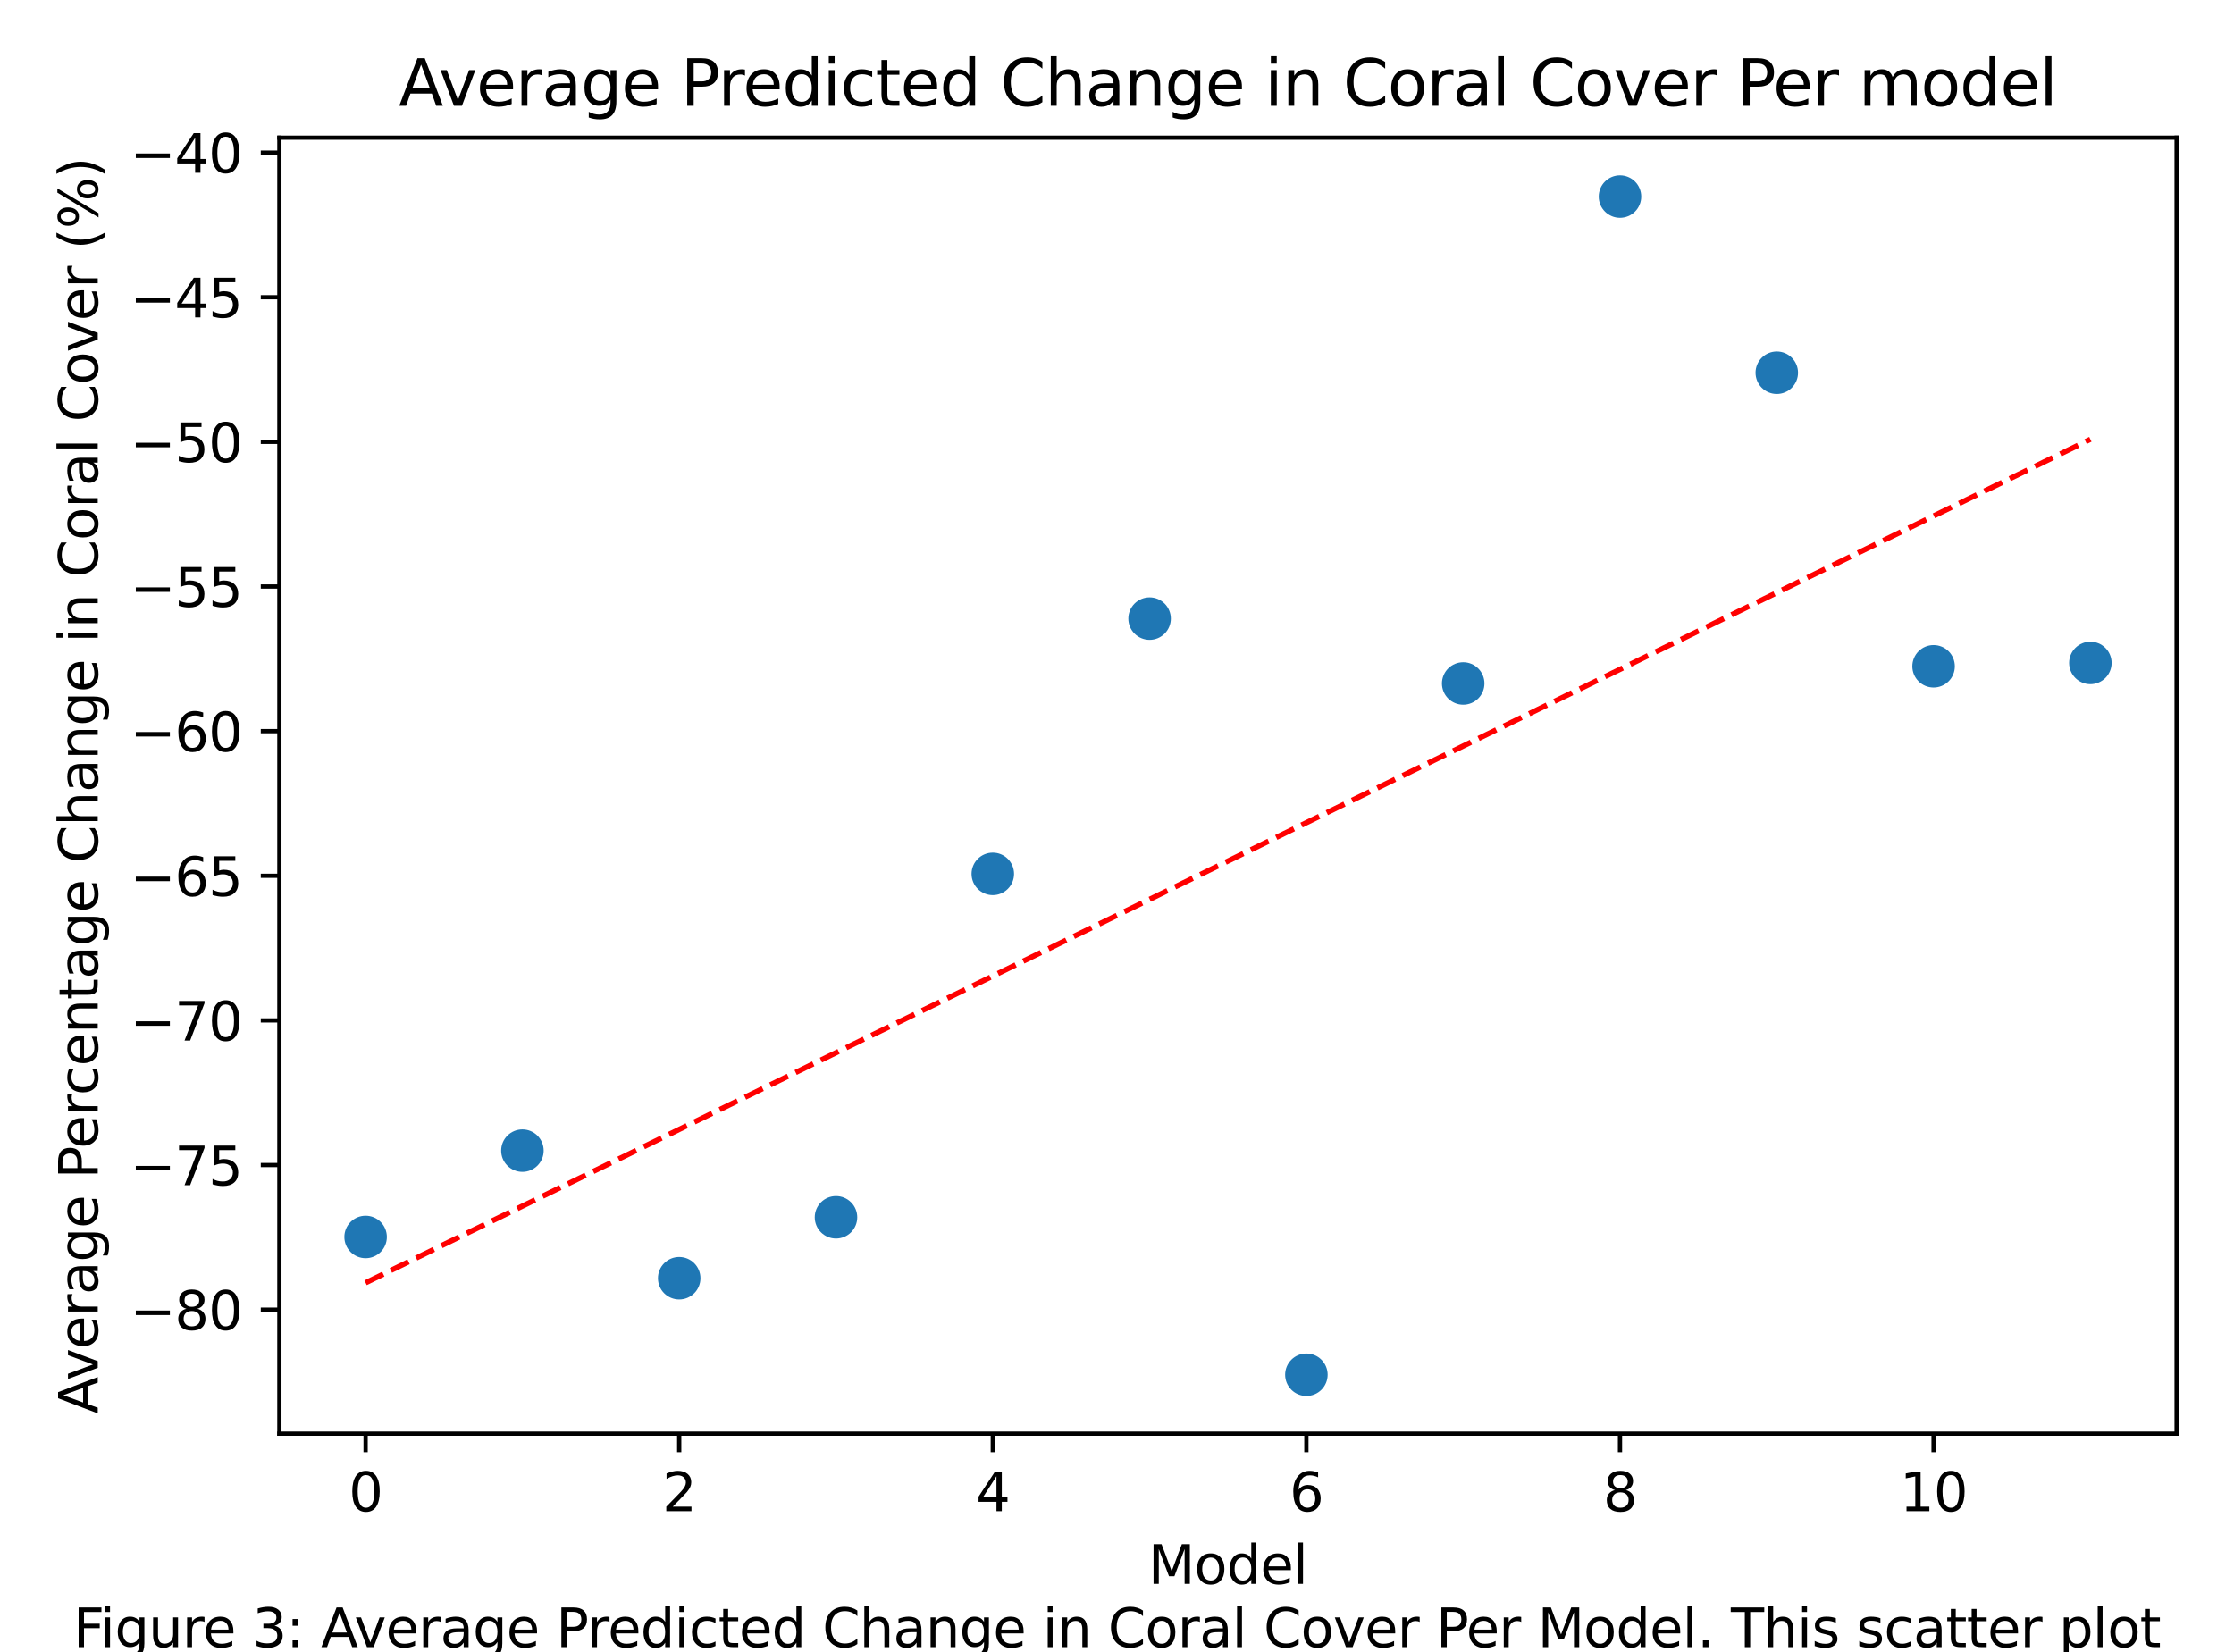 <?xml version="1.0" encoding="utf-8" standalone="no"?>
<!DOCTYPE svg PUBLIC "-//W3C//DTD SVG 1.1//EN"
  "http://www.w3.org/Graphics/SVG/1.1/DTD/svg11.dtd">
<svg xmlns:xlink="http://www.w3.org/1999/xlink" width="420.48pt" height="311.04pt" viewBox="0 0 420.48 311.04" xmlns="http://www.w3.org/2000/svg" version="1.1">
 <defs>
  <style type="text/css">*{stroke-linejoin: round; stroke-linecap: butt}</style>
 </defs>
 <g id="figure_1">
  <g id="patch_1">
   <path d="M 0 311.04 
L 420.48 311.04 
L 420.48 0 
L 0 0 
z
" style="fill: #ffffff"/>
  </g>
  <g id="axes_1">
   <g id="patch_2">
    <path d="M 52.583 269.884 
L 409.68 269.884 
L 409.68 25.918 
L 52.583 25.918 
z
" style="fill: #ffffff"/>
   </g>
   <g id="PathCollection_1">
    <defs>
     <path id="m556c784838" d="M 0 3 
C 0.796 3 1.559 2.684 2.121 2.121 
C 2.684 1.559 3 0.796 3 0 
C 3 -0.796 2.684 -1.559 2.121 -2.121 
C 1.559 -2.684 0.796 -3 0 -3 
C -0.796 -3 -1.559 -2.684 -2.121 -2.121 
C -2.684 -1.559 -3 -0.796 -3 0 
C -3 0.796 -2.684 1.559 -2.121 2.121 
C -1.559 2.684 -0.796 3 0 3 
z
" style="stroke: #1f77b4; stroke-width: 2"/>
    </defs>
    <g clip-path="url(#pe8b1007989)">
     <use xlink:href="#m556c784838" x="68.815" y="232.858" style="fill: #1f77b4; stroke: #1f77b4; stroke-width: 2"/>
     <use xlink:href="#m556c784838" x="98.327" y="216.607" style="fill: #1f77b4; stroke: #1f77b4; stroke-width: 2"/>
     <use xlink:href="#m556c784838" x="127.839" y="240.624" style="fill: #1f77b4; stroke: #1f77b4; stroke-width: 2"/>
     <use xlink:href="#m556c784838" x="157.351" y="229.155" style="fill: #1f77b4; stroke: #1f77b4; stroke-width: 2"/>
     <use xlink:href="#m556c784838" x="186.863" y="164.508" style="fill: #1f77b4; stroke: #1f77b4; stroke-width: 2"/>
     <use xlink:href="#m556c784838" x="216.375" y="116.452" style="fill: #1f77b4; stroke: #1f77b4; stroke-width: 2"/>
     <use xlink:href="#m556c784838" x="245.887" y="258.794" style="fill: #1f77b4; stroke: #1f77b4; stroke-width: 2"/>
     <use xlink:href="#m556c784838" x="275.4" y="128.663" style="fill: #1f77b4; stroke: #1f77b4; stroke-width: 2"/>
     <use xlink:href="#m556c784838" x="304.912" y="37.007" style="fill: #1f77b4; stroke: #1f77b4; stroke-width: 2"/>
     <use xlink:href="#m556c784838" x="334.424" y="70.167" style="fill: #1f77b4; stroke: #1f77b4; stroke-width: 2"/>
     <use xlink:href="#m556c784838" x="363.936" y="125.429" style="fill: #1f77b4; stroke: #1f77b4; stroke-width: 2"/>
     <use xlink:href="#m556c784838" x="393.448" y="124.797" style="fill: #1f77b4; stroke: #1f77b4; stroke-width: 2"/>
    </g>
   </g>
   <g id="matplotlib.axis_1">
    <g id="xtick_1">
     <g id="line2d_1">
      <defs>
       <path id="mc301d13f06" d="M 0 0 
L 0 3.5 
" style="stroke: #000000; stroke-width: 0.8"/>
      </defs>
      <g>
       <use xlink:href="#mc301d13f06" x="68.815" y="269.884" style="stroke: #000000; stroke-width: 0.8"/>
      </g>
     </g>
     <g id="text_1">
      <!-- 0 -->
      <g transform="translate(65.633 284.482) scale(0.1 -0.1)">
       <defs>
        <path id="DejaVuSans-30" d="M 2034 4250 
Q 1547 4250 1301 3770 
Q 1056 3291 1056 2328 
Q 1056 1369 1301 889 
Q 1547 409 2034 409 
Q 2525 409 2770 889 
Q 3016 1369 3016 2328 
Q 3016 3291 2770 3770 
Q 2525 4250 2034 4250 
z
M 2034 4750 
Q 2819 4750 3233 4129 
Q 3647 3509 3647 2328 
Q 3647 1150 3233 529 
Q 2819 -91 2034 -91 
Q 1250 -91 836 529 
Q 422 1150 422 2328 
Q 422 3509 836 4129 
Q 1250 4750 2034 4750 
z
" transform="scale(0.016)"/>
       </defs>
       <use xlink:href="#DejaVuSans-30"/>
      </g>
     </g>
    </g>
    <g id="xtick_2">
     <g id="line2d_2">
      <g>
       <use xlink:href="#mc301d13f06" x="127.839" y="269.884" style="stroke: #000000; stroke-width: 0.8"/>
      </g>
     </g>
     <g id="text_2">
      <!-- 2 -->
      <g transform="translate(124.658 284.482) scale(0.1 -0.1)">
       <defs>
        <path id="DejaVuSans-32" d="M 1228 531 
L 3431 531 
L 3431 0 
L 469 0 
L 469 531 
Q 828 903 1448 1529 
Q 2069 2156 2228 2338 
Q 2531 2678 2651 2914 
Q 2772 3150 2772 3378 
Q 2772 3750 2511 3984 
Q 2250 4219 1831 4219 
Q 1534 4219 1204 4116 
Q 875 4013 500 3803 
L 500 4441 
Q 881 4594 1212 4672 
Q 1544 4750 1819 4750 
Q 2544 4750 2975 4387 
Q 3406 4025 3406 3419 
Q 3406 3131 3298 2873 
Q 3191 2616 2906 2266 
Q 2828 2175 2409 1742 
Q 1991 1309 1228 531 
z
" transform="scale(0.016)"/>
       </defs>
       <use xlink:href="#DejaVuSans-32"/>
      </g>
     </g>
    </g>
    <g id="xtick_3">
     <g id="line2d_3">
      <g>
       <use xlink:href="#mc301d13f06" x="186.863" y="269.884" style="stroke: #000000; stroke-width: 0.8"/>
      </g>
     </g>
     <g id="text_3">
      <!-- 4 -->
      <g transform="translate(183.682 284.482) scale(0.1 -0.1)">
       <defs>
        <path id="DejaVuSans-34" d="M 2419 4116 
L 825 1625 
L 2419 1625 
L 2419 4116 
z
M 2253 4666 
L 3047 4666 
L 3047 1625 
L 3713 1625 
L 3713 1100 
L 3047 1100 
L 3047 0 
L 2419 0 
L 2419 1100 
L 313 1100 
L 313 1709 
L 2253 4666 
z
" transform="scale(0.016)"/>
       </defs>
       <use xlink:href="#DejaVuSans-34"/>
      </g>
     </g>
    </g>
    <g id="xtick_4">
     <g id="line2d_4">
      <g>
       <use xlink:href="#mc301d13f06" x="245.887" y="269.884" style="stroke: #000000; stroke-width: 0.8"/>
      </g>
     </g>
     <g id="text_4">
      <!-- 6 -->
      <g transform="translate(242.706 284.482) scale(0.1 -0.1)">
       <defs>
        <path id="DejaVuSans-36" d="M 2113 2584 
Q 1688 2584 1439 2293 
Q 1191 2003 1191 1497 
Q 1191 994 1439 701 
Q 1688 409 2113 409 
Q 2538 409 2786 701 
Q 3034 994 3034 1497 
Q 3034 2003 2786 2293 
Q 2538 2584 2113 2584 
z
M 3366 4563 
L 3366 3988 
Q 3128 4100 2886 4159 
Q 2644 4219 2406 4219 
Q 1781 4219 1451 3797 
Q 1122 3375 1075 2522 
Q 1259 2794 1537 2939 
Q 1816 3084 2150 3084 
Q 2853 3084 3261 2657 
Q 3669 2231 3669 1497 
Q 3669 778 3244 343 
Q 2819 -91 2113 -91 
Q 1303 -91 875 529 
Q 447 1150 447 2328 
Q 447 3434 972 4092 
Q 1497 4750 2381 4750 
Q 2619 4750 2861 4703 
Q 3103 4656 3366 4563 
z
" transform="scale(0.016)"/>
       </defs>
       <use xlink:href="#DejaVuSans-36"/>
      </g>
     </g>
    </g>
    <g id="xtick_5">
     <g id="line2d_5">
      <g>
       <use xlink:href="#mc301d13f06" x="304.912" y="269.884" style="stroke: #000000; stroke-width: 0.8"/>
      </g>
     </g>
     <g id="text_5">
      <!-- 8 -->
      <g transform="translate(301.731 284.482) scale(0.1 -0.1)">
       <defs>
        <path id="DejaVuSans-38" d="M 2034 2216 
Q 1584 2216 1326 1975 
Q 1069 1734 1069 1313 
Q 1069 891 1326 650 
Q 1584 409 2034 409 
Q 2484 409 2743 651 
Q 3003 894 3003 1313 
Q 3003 1734 2745 1975 
Q 2488 2216 2034 2216 
z
M 1403 2484 
Q 997 2584 770 2862 
Q 544 3141 544 3541 
Q 544 4100 942 4425 
Q 1341 4750 2034 4750 
Q 2731 4750 3128 4425 
Q 3525 4100 3525 3541 
Q 3525 3141 3298 2862 
Q 3072 2584 2669 2484 
Q 3125 2378 3379 2068 
Q 3634 1759 3634 1313 
Q 3634 634 3220 271 
Q 2806 -91 2034 -91 
Q 1263 -91 848 271 
Q 434 634 434 1313 
Q 434 1759 690 2068 
Q 947 2378 1403 2484 
z
M 1172 3481 
Q 1172 3119 1398 2916 
Q 1625 2713 2034 2713 
Q 2441 2713 2670 2916 
Q 2900 3119 2900 3481 
Q 2900 3844 2670 4047 
Q 2441 4250 2034 4250 
Q 1625 4250 1398 4047 
Q 1172 3844 1172 3481 
z
" transform="scale(0.016)"/>
       </defs>
       <use xlink:href="#DejaVuSans-38"/>
      </g>
     </g>
    </g>
    <g id="xtick_6">
     <g id="line2d_6">
      <g>
       <use xlink:href="#mc301d13f06" x="363.936" y="269.884" style="stroke: #000000; stroke-width: 0.8"/>
      </g>
     </g>
     <g id="text_6">
      <!-- 10 -->
      <g transform="translate(357.574 284.482) scale(0.1 -0.1)">
       <defs>
        <path id="DejaVuSans-31" d="M 794 531 
L 1825 531 
L 1825 4091 
L 703 3866 
L 703 4441 
L 1819 4666 
L 2450 4666 
L 2450 531 
L 3481 531 
L 3481 0 
L 794 0 
L 794 531 
z
" transform="scale(0.016)"/>
       </defs>
       <use xlink:href="#DejaVuSans-31"/>
       <use xlink:href="#DejaVuSans-30" x="63.623"/>
      </g>
     </g>
    </g>
    <g id="text_7">
     <!-- Model -->
     <g transform="translate(216.118 298.16) scale(0.1 -0.1)">
      <defs>
       <path id="DejaVuSans-4d" d="M 628 4666 
L 1569 4666 
L 2759 1491 
L 3956 4666 
L 4897 4666 
L 4897 0 
L 4281 0 
L 4281 4097 
L 3078 897 
L 2444 897 
L 1241 4097 
L 1241 0 
L 628 0 
L 628 4666 
z
" transform="scale(0.016)"/>
       <path id="DejaVuSans-6f" d="M 1959 3097 
Q 1497 3097 1228 2736 
Q 959 2375 959 1747 
Q 959 1119 1226 758 
Q 1494 397 1959 397 
Q 2419 397 2687 759 
Q 2956 1122 2956 1747 
Q 2956 2369 2687 2733 
Q 2419 3097 1959 3097 
z
M 1959 3584 
Q 2709 3584 3137 3096 
Q 3566 2609 3566 1747 
Q 3566 888 3137 398 
Q 2709 -91 1959 -91 
Q 1206 -91 779 398 
Q 353 888 353 1747 
Q 353 2609 779 3096 
Q 1206 3584 1959 3584 
z
" transform="scale(0.016)"/>
       <path id="DejaVuSans-64" d="M 2906 2969 
L 2906 4863 
L 3481 4863 
L 3481 0 
L 2906 0 
L 2906 525 
Q 2725 213 2448 61 
Q 2172 -91 1784 -91 
Q 1150 -91 751 415 
Q 353 922 353 1747 
Q 353 2572 751 3078 
Q 1150 3584 1784 3584 
Q 2172 3584 2448 3432 
Q 2725 3281 2906 2969 
z
M 947 1747 
Q 947 1113 1208 752 
Q 1469 391 1925 391 
Q 2381 391 2643 752 
Q 2906 1113 2906 1747 
Q 2906 2381 2643 2742 
Q 2381 3103 1925 3103 
Q 1469 3103 1208 2742 
Q 947 2381 947 1747 
z
" transform="scale(0.016)"/>
       <path id="DejaVuSans-65" d="M 3597 1894 
L 3597 1613 
L 953 1613 
Q 991 1019 1311 708 
Q 1631 397 2203 397 
Q 2534 397 2845 478 
Q 3156 559 3463 722 
L 3463 178 
Q 3153 47 2828 -22 
Q 2503 -91 2169 -91 
Q 1331 -91 842 396 
Q 353 884 353 1716 
Q 353 2575 817 3079 
Q 1281 3584 2069 3584 
Q 2775 3584 3186 3129 
Q 3597 2675 3597 1894 
z
M 3022 2063 
Q 3016 2534 2758 2815 
Q 2500 3097 2075 3097 
Q 1594 3097 1305 2825 
Q 1016 2553 972 2059 
L 3022 2063 
z
" transform="scale(0.016)"/>
       <path id="DejaVuSans-6c" d="M 603 4863 
L 1178 4863 
L 1178 0 
L 603 0 
L 603 4863 
z
" transform="scale(0.016)"/>
      </defs>
      <use xlink:href="#DejaVuSans-4d"/>
      <use xlink:href="#DejaVuSans-6f" x="86.279"/>
      <use xlink:href="#DejaVuSans-64" x="147.461"/>
      <use xlink:href="#DejaVuSans-65" x="210.938"/>
      <use xlink:href="#DejaVuSans-6c" x="272.461"/>
     </g>
    </g>
   </g>
   <g id="matplotlib.axis_2">
    <g id="ytick_1">
     <g id="line2d_7">
      <defs>
       <path id="md3843f1f33" d="M 0 0 
L -3.5 0 
" style="stroke: #000000; stroke-width: 0.8"/>
      </defs>
      <g>
       <use xlink:href="#md3843f1f33" x="52.583" y="246.545" style="stroke: #000000; stroke-width: 0.8"/>
      </g>
     </g>
     <g id="text_8">
      <!-- −80 -->
      <g transform="translate(24.478 250.344) scale(0.1 -0.1)">
       <defs>
        <path id="DejaVuSans-2212" d="M 678 2272 
L 4684 2272 
L 4684 1741 
L 678 1741 
L 678 2272 
z
" transform="scale(0.016)"/>
       </defs>
       <use xlink:href="#DejaVuSans-2212"/>
       <use xlink:href="#DejaVuSans-38" x="83.789"/>
       <use xlink:href="#DejaVuSans-30" x="147.412"/>
      </g>
     </g>
    </g>
    <g id="ytick_2">
     <g id="line2d_8">
      <g>
       <use xlink:href="#md3843f1f33" x="52.583" y="219.318" style="stroke: #000000; stroke-width: 0.8"/>
      </g>
     </g>
     <g id="text_9">
      <!-- −75 -->
      <g transform="translate(24.478 223.118) scale(0.1 -0.1)">
       <defs>
        <path id="DejaVuSans-37" d="M 525 4666 
L 3525 4666 
L 3525 4397 
L 1831 0 
L 1172 0 
L 2766 4134 
L 525 4134 
L 525 4666 
z
" transform="scale(0.016)"/>
        <path id="DejaVuSans-35" d="M 691 4666 
L 3169 4666 
L 3169 4134 
L 1269 4134 
L 1269 2991 
Q 1406 3038 1543 3061 
Q 1681 3084 1819 3084 
Q 2600 3084 3056 2656 
Q 3513 2228 3513 1497 
Q 3513 744 3044 326 
Q 2575 -91 1722 -91 
Q 1428 -91 1123 -41 
Q 819 9 494 109 
L 494 744 
Q 775 591 1075 516 
Q 1375 441 1709 441 
Q 2250 441 2565 725 
Q 2881 1009 2881 1497 
Q 2881 1984 2565 2268 
Q 2250 2553 1709 2553 
Q 1456 2553 1204 2497 
Q 953 2441 691 2322 
L 691 4666 
z
" transform="scale(0.016)"/>
       </defs>
       <use xlink:href="#DejaVuSans-2212"/>
       <use xlink:href="#DejaVuSans-37" x="83.789"/>
       <use xlink:href="#DejaVuSans-35" x="147.412"/>
      </g>
     </g>
    </g>
    <g id="ytick_3">
     <g id="line2d_9">
      <g>
       <use xlink:href="#md3843f1f33" x="52.583" y="192.091" style="stroke: #000000; stroke-width: 0.8"/>
      </g>
     </g>
     <g id="text_10">
      <!-- −70 -->
      <g transform="translate(24.478 195.891) scale(0.1 -0.1)">
       <use xlink:href="#DejaVuSans-2212"/>
       <use xlink:href="#DejaVuSans-37" x="83.789"/>
       <use xlink:href="#DejaVuSans-30" x="147.412"/>
      </g>
     </g>
    </g>
    <g id="ytick_4">
     <g id="line2d_10">
      <g>
       <use xlink:href="#md3843f1f33" x="52.583" y="164.864" style="stroke: #000000; stroke-width: 0.8"/>
      </g>
     </g>
     <g id="text_11">
      <!-- −65 -->
      <g transform="translate(24.478 168.664) scale(0.1 -0.1)">
       <use xlink:href="#DejaVuSans-2212"/>
       <use xlink:href="#DejaVuSans-36" x="83.789"/>
       <use xlink:href="#DejaVuSans-35" x="147.412"/>
      </g>
     </g>
    </g>
    <g id="ytick_5">
     <g id="line2d_11">
      <g>
       <use xlink:href="#md3843f1f33" x="52.583" y="137.638" style="stroke: #000000; stroke-width: 0.8"/>
      </g>
     </g>
     <g id="text_12">
      <!-- −60 -->
      <g transform="translate(24.478 141.437) scale(0.1 -0.1)">
       <use xlink:href="#DejaVuSans-2212"/>
       <use xlink:href="#DejaVuSans-36" x="83.789"/>
       <use xlink:href="#DejaVuSans-30" x="147.412"/>
      </g>
     </g>
    </g>
    <g id="ytick_6">
     <g id="line2d_12">
      <g>
       <use xlink:href="#md3843f1f33" x="52.583" y="110.411" style="stroke: #000000; stroke-width: 0.8"/>
      </g>
     </g>
     <g id="text_13">
      <!-- −55 -->
      <g transform="translate(24.478 114.21) scale(0.1 -0.1)">
       <use xlink:href="#DejaVuSans-2212"/>
       <use xlink:href="#DejaVuSans-35" x="83.789"/>
       <use xlink:href="#DejaVuSans-35" x="147.412"/>
      </g>
     </g>
    </g>
    <g id="ytick_7">
     <g id="line2d_13">
      <g>
       <use xlink:href="#md3843f1f33" x="52.583" y="83.184" style="stroke: #000000; stroke-width: 0.8"/>
      </g>
     </g>
     <g id="text_14">
      <!-- −50 -->
      <g transform="translate(24.478 86.983) scale(0.1 -0.1)">
       <use xlink:href="#DejaVuSans-2212"/>
       <use xlink:href="#DejaVuSans-35" x="83.789"/>
       <use xlink:href="#DejaVuSans-30" x="147.412"/>
      </g>
     </g>
    </g>
    <g id="ytick_8">
     <g id="line2d_14">
      <g>
       <use xlink:href="#md3843f1f33" x="52.583" y="55.957" style="stroke: #000000; stroke-width: 0.8"/>
      </g>
     </g>
     <g id="text_15">
      <!-- −45 -->
      <g transform="translate(24.478 59.756) scale(0.1 -0.1)">
       <use xlink:href="#DejaVuSans-2212"/>
       <use xlink:href="#DejaVuSans-34" x="83.789"/>
       <use xlink:href="#DejaVuSans-35" x="147.412"/>
      </g>
     </g>
    </g>
    <g id="ytick_9">
     <g id="line2d_15">
      <g>
       <use xlink:href="#md3843f1f33" x="52.583" y="28.73" style="stroke: #000000; stroke-width: 0.8"/>
      </g>
     </g>
     <g id="text_16">
      <!-- −40 -->
      <g transform="translate(24.478 32.529) scale(0.1 -0.1)">
       <use xlink:href="#DejaVuSans-2212"/>
       <use xlink:href="#DejaVuSans-34" x="83.789"/>
       <use xlink:href="#DejaVuSans-30" x="147.412"/>
      </g>
     </g>
    </g>
    <g id="text_17">
     <!-- Average Percentage Change in Coral Cover (%) -->
     <g transform="translate(18.398 266.146) rotate(-90) scale(0.1 -0.1)">
      <defs>
       <path id="DejaVuSans-41" d="M 2188 4044 
L 1331 1722 
L 3047 1722 
L 2188 4044 
z
M 1831 4666 
L 2547 4666 
L 4325 0 
L 3669 0 
L 3244 1197 
L 1141 1197 
L 716 0 
L 50 0 
L 1831 4666 
z
" transform="scale(0.016)"/>
       <path id="DejaVuSans-76" d="M 191 3500 
L 800 3500 
L 1894 563 
L 2988 3500 
L 3597 3500 
L 2284 0 
L 1503 0 
L 191 3500 
z
" transform="scale(0.016)"/>
       <path id="DejaVuSans-72" d="M 2631 2963 
Q 2534 3019 2420 3045 
Q 2306 3072 2169 3072 
Q 1681 3072 1420 2755 
Q 1159 2438 1159 1844 
L 1159 0 
L 581 0 
L 581 3500 
L 1159 3500 
L 1159 2956 
Q 1341 3275 1631 3429 
Q 1922 3584 2338 3584 
Q 2397 3584 2469 3576 
Q 2541 3569 2628 3553 
L 2631 2963 
z
" transform="scale(0.016)"/>
       <path id="DejaVuSans-61" d="M 2194 1759 
Q 1497 1759 1228 1600 
Q 959 1441 959 1056 
Q 959 750 1161 570 
Q 1363 391 1709 391 
Q 2188 391 2477 730 
Q 2766 1069 2766 1631 
L 2766 1759 
L 2194 1759 
z
M 3341 1997 
L 3341 0 
L 2766 0 
L 2766 531 
Q 2569 213 2275 61 
Q 1981 -91 1556 -91 
Q 1019 -91 701 211 
Q 384 513 384 1019 
Q 384 1609 779 1909 
Q 1175 2209 1959 2209 
L 2766 2209 
L 2766 2266 
Q 2766 2663 2505 2880 
Q 2244 3097 1772 3097 
Q 1472 3097 1187 3025 
Q 903 2953 641 2809 
L 641 3341 
Q 956 3463 1253 3523 
Q 1550 3584 1831 3584 
Q 2591 3584 2966 3190 
Q 3341 2797 3341 1997 
z
" transform="scale(0.016)"/>
       <path id="DejaVuSans-67" d="M 2906 1791 
Q 2906 2416 2648 2759 
Q 2391 3103 1925 3103 
Q 1463 3103 1205 2759 
Q 947 2416 947 1791 
Q 947 1169 1205 825 
Q 1463 481 1925 481 
Q 2391 481 2648 825 
Q 2906 1169 2906 1791 
z
M 3481 434 
Q 3481 -459 3084 -895 
Q 2688 -1331 1869 -1331 
Q 1566 -1331 1297 -1286 
Q 1028 -1241 775 -1147 
L 775 -588 
Q 1028 -725 1275 -790 
Q 1522 -856 1778 -856 
Q 2344 -856 2625 -561 
Q 2906 -266 2906 331 
L 2906 616 
Q 2728 306 2450 153 
Q 2172 0 1784 0 
Q 1141 0 747 490 
Q 353 981 353 1791 
Q 353 2603 747 3093 
Q 1141 3584 1784 3584 
Q 2172 3584 2450 3431 
Q 2728 3278 2906 2969 
L 2906 3500 
L 3481 3500 
L 3481 434 
z
" transform="scale(0.016)"/>
       <path id="DejaVuSans-20" transform="scale(0.016)"/>
       <path id="DejaVuSans-50" d="M 1259 4147 
L 1259 2394 
L 2053 2394 
Q 2494 2394 2734 2622 
Q 2975 2850 2975 3272 
Q 2975 3691 2734 3919 
Q 2494 4147 2053 4147 
L 1259 4147 
z
M 628 4666 
L 2053 4666 
Q 2838 4666 3239 4311 
Q 3641 3956 3641 3272 
Q 3641 2581 3239 2228 
Q 2838 1875 2053 1875 
L 1259 1875 
L 1259 0 
L 628 0 
L 628 4666 
z
" transform="scale(0.016)"/>
       <path id="DejaVuSans-63" d="M 3122 3366 
L 3122 2828 
Q 2878 2963 2633 3030 
Q 2388 3097 2138 3097 
Q 1578 3097 1268 2742 
Q 959 2388 959 1747 
Q 959 1106 1268 751 
Q 1578 397 2138 397 
Q 2388 397 2633 464 
Q 2878 531 3122 666 
L 3122 134 
Q 2881 22 2623 -34 
Q 2366 -91 2075 -91 
Q 1284 -91 818 406 
Q 353 903 353 1747 
Q 353 2603 823 3093 
Q 1294 3584 2113 3584 
Q 2378 3584 2631 3529 
Q 2884 3475 3122 3366 
z
" transform="scale(0.016)"/>
       <path id="DejaVuSans-6e" d="M 3513 2113 
L 3513 0 
L 2938 0 
L 2938 2094 
Q 2938 2591 2744 2837 
Q 2550 3084 2163 3084 
Q 1697 3084 1428 2787 
Q 1159 2491 1159 1978 
L 1159 0 
L 581 0 
L 581 3500 
L 1159 3500 
L 1159 2956 
Q 1366 3272 1645 3428 
Q 1925 3584 2291 3584 
Q 2894 3584 3203 3211 
Q 3513 2838 3513 2113 
z
" transform="scale(0.016)"/>
       <path id="DejaVuSans-74" d="M 1172 4494 
L 1172 3500 
L 2356 3500 
L 2356 3053 
L 1172 3053 
L 1172 1153 
Q 1172 725 1289 603 
Q 1406 481 1766 481 
L 2356 481 
L 2356 0 
L 1766 0 
Q 1100 0 847 248 
Q 594 497 594 1153 
L 594 3053 
L 172 3053 
L 172 3500 
L 594 3500 
L 594 4494 
L 1172 4494 
z
" transform="scale(0.016)"/>
       <path id="DejaVuSans-43" d="M 4122 4306 
L 4122 3641 
Q 3803 3938 3442 4084 
Q 3081 4231 2675 4231 
Q 1875 4231 1450 3742 
Q 1025 3253 1025 2328 
Q 1025 1406 1450 917 
Q 1875 428 2675 428 
Q 3081 428 3442 575 
Q 3803 722 4122 1019 
L 4122 359 
Q 3791 134 3420 21 
Q 3050 -91 2638 -91 
Q 1578 -91 968 557 
Q 359 1206 359 2328 
Q 359 3453 968 4101 
Q 1578 4750 2638 4750 
Q 3056 4750 3426 4639 
Q 3797 4528 4122 4306 
z
" transform="scale(0.016)"/>
       <path id="DejaVuSans-68" d="M 3513 2113 
L 3513 0 
L 2938 0 
L 2938 2094 
Q 2938 2591 2744 2837 
Q 2550 3084 2163 3084 
Q 1697 3084 1428 2787 
Q 1159 2491 1159 1978 
L 1159 0 
L 581 0 
L 581 4863 
L 1159 4863 
L 1159 2956 
Q 1366 3272 1645 3428 
Q 1925 3584 2291 3584 
Q 2894 3584 3203 3211 
Q 3513 2838 3513 2113 
z
" transform="scale(0.016)"/>
       <path id="DejaVuSans-69" d="M 603 3500 
L 1178 3500 
L 1178 0 
L 603 0 
L 603 3500 
z
M 603 4863 
L 1178 4863 
L 1178 4134 
L 603 4134 
L 603 4863 
z
" transform="scale(0.016)"/>
       <path id="DejaVuSans-28" d="M 1984 4856 
Q 1566 4138 1362 3434 
Q 1159 2731 1159 2009 
Q 1159 1288 1364 580 
Q 1569 -128 1984 -844 
L 1484 -844 
Q 1016 -109 783 600 
Q 550 1309 550 2009 
Q 550 2706 781 3412 
Q 1013 4119 1484 4856 
L 1984 4856 
z
" transform="scale(0.016)"/>
       <path id="DejaVuSans-25" d="M 4653 2053 
Q 4381 2053 4226 1822 
Q 4072 1591 4072 1178 
Q 4072 772 4226 539 
Q 4381 306 4653 306 
Q 4919 306 5073 539 
Q 5228 772 5228 1178 
Q 5228 1588 5073 1820 
Q 4919 2053 4653 2053 
z
M 4653 2450 
Q 5147 2450 5437 2106 
Q 5728 1763 5728 1178 
Q 5728 594 5436 251 
Q 5144 -91 4653 -91 
Q 4153 -91 3862 251 
Q 3572 594 3572 1178 
Q 3572 1766 3864 2108 
Q 4156 2450 4653 2450 
z
M 1428 4353 
Q 1159 4353 1004 4120 
Q 850 3888 850 3481 
Q 850 3069 1003 2837 
Q 1156 2606 1428 2606 
Q 1700 2606 1854 2837 
Q 2009 3069 2009 3481 
Q 2009 3884 1853 4118 
Q 1697 4353 1428 4353 
z
M 4250 4750 
L 4750 4750 
L 1831 -91 
L 1331 -91 
L 4250 4750 
z
M 1428 4750 
Q 1922 4750 2215 4408 
Q 2509 4066 2509 3481 
Q 2509 2891 2217 2550 
Q 1925 2209 1428 2209 
Q 931 2209 642 2551 
Q 353 2894 353 3481 
Q 353 4063 643 4406 
Q 934 4750 1428 4750 
z
" transform="scale(0.016)"/>
       <path id="DejaVuSans-29" d="M 513 4856 
L 1013 4856 
Q 1481 4119 1714 3412 
Q 1947 2706 1947 2009 
Q 1947 1309 1714 600 
Q 1481 -109 1013 -844 
L 513 -844 
Q 928 -128 1133 580 
Q 1338 1288 1338 2009 
Q 1338 2731 1133 3434 
Q 928 4138 513 4856 
z
" transform="scale(0.016)"/>
      </defs>
      <use xlink:href="#DejaVuSans-41"/>
      <use xlink:href="#DejaVuSans-76" x="62.533"/>
      <use xlink:href="#DejaVuSans-65" x="121.713"/>
      <use xlink:href="#DejaVuSans-72" x="183.236"/>
      <use xlink:href="#DejaVuSans-61" x="224.35"/>
      <use xlink:href="#DejaVuSans-67" x="285.629"/>
      <use xlink:href="#DejaVuSans-65" x="349.105"/>
      <use xlink:href="#DejaVuSans-20" x="410.629"/>
      <use xlink:href="#DejaVuSans-50" x="442.416"/>
      <use xlink:href="#DejaVuSans-65" x="499.094"/>
      <use xlink:href="#DejaVuSans-72" x="560.617"/>
      <use xlink:href="#DejaVuSans-63" x="599.48"/>
      <use xlink:href="#DejaVuSans-65" x="654.461"/>
      <use xlink:href="#DejaVuSans-6e" x="715.984"/>
      <use xlink:href="#DejaVuSans-74" x="779.363"/>
      <use xlink:href="#DejaVuSans-61" x="818.572"/>
      <use xlink:href="#DejaVuSans-67" x="879.852"/>
      <use xlink:href="#DejaVuSans-65" x="943.328"/>
      <use xlink:href="#DejaVuSans-20" x="1004.852"/>
      <use xlink:href="#DejaVuSans-43" x="1036.639"/>
      <use xlink:href="#DejaVuSans-68" x="1106.463"/>
      <use xlink:href="#DejaVuSans-61" x="1169.842"/>
      <use xlink:href="#DejaVuSans-6e" x="1231.121"/>
      <use xlink:href="#DejaVuSans-67" x="1294.5"/>
      <use xlink:href="#DejaVuSans-65" x="1357.977"/>
      <use xlink:href="#DejaVuSans-20" x="1419.5"/>
      <use xlink:href="#DejaVuSans-69" x="1451.287"/>
      <use xlink:href="#DejaVuSans-6e" x="1479.07"/>
      <use xlink:href="#DejaVuSans-20" x="1542.449"/>
      <use xlink:href="#DejaVuSans-43" x="1574.236"/>
      <use xlink:href="#DejaVuSans-6f" x="1644.061"/>
      <use xlink:href="#DejaVuSans-72" x="1705.242"/>
      <use xlink:href="#DejaVuSans-61" x="1746.355"/>
      <use xlink:href="#DejaVuSans-6c" x="1807.635"/>
      <use xlink:href="#DejaVuSans-20" x="1835.418"/>
      <use xlink:href="#DejaVuSans-43" x="1867.205"/>
      <use xlink:href="#DejaVuSans-6f" x="1937.029"/>
      <use xlink:href="#DejaVuSans-76" x="1998.211"/>
      <use xlink:href="#DejaVuSans-65" x="2057.391"/>
      <use xlink:href="#DejaVuSans-72" x="2118.914"/>
      <use xlink:href="#DejaVuSans-20" x="2160.027"/>
      <use xlink:href="#DejaVuSans-28" x="2191.814"/>
      <use xlink:href="#DejaVuSans-25" x="2230.828"/>
      <use xlink:href="#DejaVuSans-29" x="2325.848"/>
     </g>
    </g>
   </g>
   <g id="line2d_16">
    <path d="M 68.815 241.481 
L 98.327 227.046 
L 127.839 212.611 
L 157.351 198.176 
L 186.863 183.741 
L 216.375 169.306 
L 245.887 154.871 
L 275.4 140.436 
L 304.912 126.001 
L 334.424 111.566 
L 363.936 97.131 
L 393.448 82.696 
" clip-path="url(#pe8b1007989)" style="fill: none; stroke-dasharray: 3.7,1.6; stroke-dashoffset: 0; stroke: #ff0000"/>
   </g>
   <g id="patch_3">
    <path d="M 52.583 269.884 
L 52.583 25.918 
" style="fill: none; stroke: #000000; stroke-width: 0.8; stroke-linejoin: miter; stroke-linecap: square"/>
   </g>
   <g id="patch_4">
    <path d="M 409.68 269.884 
L 409.68 25.918 
" style="fill: none; stroke: #000000; stroke-width: 0.8; stroke-linejoin: miter; stroke-linecap: square"/>
   </g>
   <g id="patch_5">
    <path d="M 52.583 269.884 
L 409.68 269.884 
" style="fill: none; stroke: #000000; stroke-width: 0.8; stroke-linejoin: miter; stroke-linecap: square"/>
   </g>
   <g id="patch_6">
    <path d="M 52.583 25.918 
L 409.68 25.918 
" style="fill: none; stroke: #000000; stroke-width: 0.8; stroke-linejoin: miter; stroke-linecap: square"/>
   </g>
   <g id="text_18">
    <!-- Average Predicted Change in Coral Cover Per model -->
    <g transform="translate(75.054 19.918) scale(0.12 -0.12)">
     <defs>
      <path id="DejaVuSans-6d" d="M 3328 2828 
Q 3544 3216 3844 3400 
Q 4144 3584 4550 3584 
Q 5097 3584 5394 3201 
Q 5691 2819 5691 2113 
L 5691 0 
L 5113 0 
L 5113 2094 
Q 5113 2597 4934 2840 
Q 4756 3084 4391 3084 
Q 3944 3084 3684 2787 
Q 3425 2491 3425 1978 
L 3425 0 
L 2847 0 
L 2847 2094 
Q 2847 2600 2669 2842 
Q 2491 3084 2119 3084 
Q 1678 3084 1418 2786 
Q 1159 2488 1159 1978 
L 1159 0 
L 581 0 
L 581 3500 
L 1159 3500 
L 1159 2956 
Q 1356 3278 1631 3431 
Q 1906 3584 2284 3584 
Q 2666 3584 2933 3390 
Q 3200 3197 3328 2828 
z
" transform="scale(0.016)"/>
     </defs>
     <use xlink:href="#DejaVuSans-41"/>
     <use xlink:href="#DejaVuSans-76" x="62.533"/>
     <use xlink:href="#DejaVuSans-65" x="121.713"/>
     <use xlink:href="#DejaVuSans-72" x="183.236"/>
     <use xlink:href="#DejaVuSans-61" x="224.35"/>
     <use xlink:href="#DejaVuSans-67" x="285.629"/>
     <use xlink:href="#DejaVuSans-65" x="349.105"/>
     <use xlink:href="#DejaVuSans-20" x="410.629"/>
     <use xlink:href="#DejaVuSans-50" x="442.416"/>
     <use xlink:href="#DejaVuSans-72" x="500.969"/>
     <use xlink:href="#DejaVuSans-65" x="539.832"/>
     <use xlink:href="#DejaVuSans-64" x="601.355"/>
     <use xlink:href="#DejaVuSans-69" x="664.832"/>
     <use xlink:href="#DejaVuSans-63" x="692.615"/>
     <use xlink:href="#DejaVuSans-74" x="747.596"/>
     <use xlink:href="#DejaVuSans-65" x="786.805"/>
     <use xlink:href="#DejaVuSans-64" x="848.328"/>
     <use xlink:href="#DejaVuSans-20" x="911.805"/>
     <use xlink:href="#DejaVuSans-43" x="943.592"/>
     <use xlink:href="#DejaVuSans-68" x="1013.416"/>
     <use xlink:href="#DejaVuSans-61" x="1076.795"/>
     <use xlink:href="#DejaVuSans-6e" x="1138.074"/>
     <use xlink:href="#DejaVuSans-67" x="1201.453"/>
     <use xlink:href="#DejaVuSans-65" x="1264.93"/>
     <use xlink:href="#DejaVuSans-20" x="1326.453"/>
     <use xlink:href="#DejaVuSans-69" x="1358.24"/>
     <use xlink:href="#DejaVuSans-6e" x="1386.023"/>
     <use xlink:href="#DejaVuSans-20" x="1449.402"/>
     <use xlink:href="#DejaVuSans-43" x="1481.189"/>
     <use xlink:href="#DejaVuSans-6f" x="1551.014"/>
     <use xlink:href="#DejaVuSans-72" x="1612.195"/>
     <use xlink:href="#DejaVuSans-61" x="1653.309"/>
     <use xlink:href="#DejaVuSans-6c" x="1714.588"/>
     <use xlink:href="#DejaVuSans-20" x="1742.371"/>
     <use xlink:href="#DejaVuSans-43" x="1774.158"/>
     <use xlink:href="#DejaVuSans-6f" x="1843.982"/>
     <use xlink:href="#DejaVuSans-76" x="1905.164"/>
     <use xlink:href="#DejaVuSans-65" x="1964.344"/>
     <use xlink:href="#DejaVuSans-72" x="2025.867"/>
     <use xlink:href="#DejaVuSans-20" x="2066.98"/>
     <use xlink:href="#DejaVuSans-50" x="2098.768"/>
     <use xlink:href="#DejaVuSans-65" x="2155.445"/>
     <use xlink:href="#DejaVuSans-72" x="2216.969"/>
     <use xlink:href="#DejaVuSans-20" x="2258.082"/>
     <use xlink:href="#DejaVuSans-6d" x="2289.869"/>
     <use xlink:href="#DejaVuSans-6f" x="2387.281"/>
     <use xlink:href="#DejaVuSans-64" x="2448.463"/>
     <use xlink:href="#DejaVuSans-65" x="2511.939"/>
     <use xlink:href="#DejaVuSans-6c" x="2573.463"/>
    </g>
   </g>
  </g>
  <g id="text_19">
   <!-- Figure 3: Average Predicted Change in Coral Cover Per Model. This scatter plot -->
   <g transform="translate(13.797 310.07) scale(0.1 -0.1)">
    <defs>
     <path id="DejaVuSans-46" d="M 628 4666 
L 3309 4666 
L 3309 4134 
L 1259 4134 
L 1259 2759 
L 3109 2759 
L 3109 2228 
L 1259 2228 
L 1259 0 
L 628 0 
L 628 4666 
z
" transform="scale(0.016)"/>
     <path id="DejaVuSans-75" d="M 544 1381 
L 544 3500 
L 1119 3500 
L 1119 1403 
Q 1119 906 1312 657 
Q 1506 409 1894 409 
Q 2359 409 2629 706 
Q 2900 1003 2900 1516 
L 2900 3500 
L 3475 3500 
L 3475 0 
L 2900 0 
L 2900 538 
Q 2691 219 2414 64 
Q 2138 -91 1772 -91 
Q 1169 -91 856 284 
Q 544 659 544 1381 
z
M 1991 3584 
L 1991 3584 
z
" transform="scale(0.016)"/>
     <path id="DejaVuSans-33" d="M 2597 2516 
Q 3050 2419 3304 2112 
Q 3559 1806 3559 1356 
Q 3559 666 3084 287 
Q 2609 -91 1734 -91 
Q 1441 -91 1130 -33 
Q 819 25 488 141 
L 488 750 
Q 750 597 1062 519 
Q 1375 441 1716 441 
Q 2309 441 2620 675 
Q 2931 909 2931 1356 
Q 2931 1769 2642 2001 
Q 2353 2234 1838 2234 
L 1294 2234 
L 1294 2753 
L 1863 2753 
Q 2328 2753 2575 2939 
Q 2822 3125 2822 3475 
Q 2822 3834 2567 4026 
Q 2313 4219 1838 4219 
Q 1578 4219 1281 4162 
Q 984 4106 628 3988 
L 628 4550 
Q 988 4650 1302 4700 
Q 1616 4750 1894 4750 
Q 2613 4750 3031 4423 
Q 3450 4097 3450 3541 
Q 3450 3153 3228 2886 
Q 3006 2619 2597 2516 
z
" transform="scale(0.016)"/>
     <path id="DejaVuSans-3a" d="M 750 794 
L 1409 794 
L 1409 0 
L 750 0 
L 750 794 
z
M 750 3309 
L 1409 3309 
L 1409 2516 
L 750 2516 
L 750 3309 
z
" transform="scale(0.016)"/>
     <path id="DejaVuSans-2e" d="M 684 794 
L 1344 794 
L 1344 0 
L 684 0 
L 684 794 
z
" transform="scale(0.016)"/>
     <path id="DejaVuSans-54" d="M -19 4666 
L 3928 4666 
L 3928 4134 
L 2272 4134 
L 2272 0 
L 1638 0 
L 1638 4134 
L -19 4134 
L -19 4666 
z
" transform="scale(0.016)"/>
     <path id="DejaVuSans-73" d="M 2834 3397 
L 2834 2853 
Q 2591 2978 2328 3040 
Q 2066 3103 1784 3103 
Q 1356 3103 1142 2972 
Q 928 2841 928 2578 
Q 928 2378 1081 2264 
Q 1234 2150 1697 2047 
L 1894 2003 
Q 2506 1872 2764 1633 
Q 3022 1394 3022 966 
Q 3022 478 2636 193 
Q 2250 -91 1575 -91 
Q 1294 -91 989 -36 
Q 684 19 347 128 
L 347 722 
Q 666 556 975 473 
Q 1284 391 1588 391 
Q 1994 391 2212 530 
Q 2431 669 2431 922 
Q 2431 1156 2273 1281 
Q 2116 1406 1581 1522 
L 1381 1569 
Q 847 1681 609 1914 
Q 372 2147 372 2553 
Q 372 3047 722 3315 
Q 1072 3584 1716 3584 
Q 2034 3584 2315 3537 
Q 2597 3491 2834 3397 
z
" transform="scale(0.016)"/>
     <path id="DejaVuSans-70" d="M 1159 525 
L 1159 -1331 
L 581 -1331 
L 581 3500 
L 1159 3500 
L 1159 2969 
Q 1341 3281 1617 3432 
Q 1894 3584 2278 3584 
Q 2916 3584 3314 3078 
Q 3713 2572 3713 1747 
Q 3713 922 3314 415 
Q 2916 -91 2278 -91 
Q 1894 -91 1617 61 
Q 1341 213 1159 525 
z
M 3116 1747 
Q 3116 2381 2855 2742 
Q 2594 3103 2138 3103 
Q 1681 3103 1420 2742 
Q 1159 2381 1159 1747 
Q 1159 1113 1420 752 
Q 1681 391 2138 391 
Q 2594 391 2855 752 
Q 3116 1113 3116 1747 
z
" transform="scale(0.016)"/>
    </defs>
    <use xlink:href="#DejaVuSans-46"/>
    <use xlink:href="#DejaVuSans-69" x="50.27"/>
    <use xlink:href="#DejaVuSans-67" x="78.053"/>
    <use xlink:href="#DejaVuSans-75" x="141.529"/>
    <use xlink:href="#DejaVuSans-72" x="204.908"/>
    <use xlink:href="#DejaVuSans-65" x="243.771"/>
    <use xlink:href="#DejaVuSans-20" x="305.295"/>
    <use xlink:href="#DejaVuSans-33" x="337.082"/>
    <use xlink:href="#DejaVuSans-3a" x="400.705"/>
    <use xlink:href="#DejaVuSans-20" x="434.396"/>
    <use xlink:href="#DejaVuSans-41" x="466.184"/>
    <use xlink:href="#DejaVuSans-76" x="528.717"/>
    <use xlink:href="#DejaVuSans-65" x="587.896"/>
    <use xlink:href="#DejaVuSans-72" x="649.42"/>
    <use xlink:href="#DejaVuSans-61" x="690.533"/>
    <use xlink:href="#DejaVuSans-67" x="751.812"/>
    <use xlink:href="#DejaVuSans-65" x="815.289"/>
    <use xlink:href="#DejaVuSans-20" x="876.812"/>
    <use xlink:href="#DejaVuSans-50" x="908.6"/>
    <use xlink:href="#DejaVuSans-72" x="967.152"/>
    <use xlink:href="#DejaVuSans-65" x="1006.016"/>
    <use xlink:href="#DejaVuSans-64" x="1067.539"/>
    <use xlink:href="#DejaVuSans-69" x="1131.016"/>
    <use xlink:href="#DejaVuSans-63" x="1158.799"/>
    <use xlink:href="#DejaVuSans-74" x="1213.779"/>
    <use xlink:href="#DejaVuSans-65" x="1252.988"/>
    <use xlink:href="#DejaVuSans-64" x="1314.512"/>
    <use xlink:href="#DejaVuSans-20" x="1377.988"/>
    <use xlink:href="#DejaVuSans-43" x="1409.775"/>
    <use xlink:href="#DejaVuSans-68" x="1479.6"/>
    <use xlink:href="#DejaVuSans-61" x="1542.979"/>
    <use xlink:href="#DejaVuSans-6e" x="1604.258"/>
    <use xlink:href="#DejaVuSans-67" x="1667.637"/>
    <use xlink:href="#DejaVuSans-65" x="1731.113"/>
    <use xlink:href="#DejaVuSans-20" x="1792.637"/>
    <use xlink:href="#DejaVuSans-69" x="1824.424"/>
    <use xlink:href="#DejaVuSans-6e" x="1852.207"/>
    <use xlink:href="#DejaVuSans-20" x="1915.586"/>
    <use xlink:href="#DejaVuSans-43" x="1947.373"/>
    <use xlink:href="#DejaVuSans-6f" x="2017.197"/>
    <use xlink:href="#DejaVuSans-72" x="2078.379"/>
    <use xlink:href="#DejaVuSans-61" x="2119.492"/>
    <use xlink:href="#DejaVuSans-6c" x="2180.771"/>
    <use xlink:href="#DejaVuSans-20" x="2208.555"/>
    <use xlink:href="#DejaVuSans-43" x="2240.342"/>
    <use xlink:href="#DejaVuSans-6f" x="2310.166"/>
    <use xlink:href="#DejaVuSans-76" x="2371.348"/>
    <use xlink:href="#DejaVuSans-65" x="2430.527"/>
    <use xlink:href="#DejaVuSans-72" x="2492.051"/>
    <use xlink:href="#DejaVuSans-20" x="2533.164"/>
    <use xlink:href="#DejaVuSans-50" x="2564.951"/>
    <use xlink:href="#DejaVuSans-65" x="2621.629"/>
    <use xlink:href="#DejaVuSans-72" x="2683.152"/>
    <use xlink:href="#DejaVuSans-20" x="2724.266"/>
    <use xlink:href="#DejaVuSans-4d" x="2756.053"/>
    <use xlink:href="#DejaVuSans-6f" x="2842.332"/>
    <use xlink:href="#DejaVuSans-64" x="2903.514"/>
    <use xlink:href="#DejaVuSans-65" x="2966.99"/>
    <use xlink:href="#DejaVuSans-6c" x="3028.514"/>
    <use xlink:href="#DejaVuSans-2e" x="3056.297"/>
    <use xlink:href="#DejaVuSans-20" x="3088.084"/>
    <use xlink:href="#DejaVuSans-54" x="3119.871"/>
    <use xlink:href="#DejaVuSans-68" x="3180.955"/>
    <use xlink:href="#DejaVuSans-69" x="3244.334"/>
    <use xlink:href="#DejaVuSans-73" x="3272.117"/>
    <use xlink:href="#DejaVuSans-20" x="3324.217"/>
    <use xlink:href="#DejaVuSans-73" x="3356.004"/>
    <use xlink:href="#DejaVuSans-63" x="3408.104"/>
    <use xlink:href="#DejaVuSans-61" x="3463.084"/>
    <use xlink:href="#DejaVuSans-74" x="3524.363"/>
    <use xlink:href="#DejaVuSans-74" x="3563.572"/>
    <use xlink:href="#DejaVuSans-65" x="3602.781"/>
    <use xlink:href="#DejaVuSans-72" x="3664.305"/>
    <use xlink:href="#DejaVuSans-20" x="3705.418"/>
    <use xlink:href="#DejaVuSans-70" x="3737.205"/>
    <use xlink:href="#DejaVuSans-6c" x="3800.682"/>
    <use xlink:href="#DejaVuSans-6f" x="3828.465"/>
    <use xlink:href="#DejaVuSans-74" x="3889.646"/>
   </g>
   <!-- shows the average predicted percentage change in coral cover for each climate -->
   <g transform="translate(9.769 321.268) scale(0.1 -0.1)">
    <defs>
     <path id="DejaVuSans-77" d="M 269 3500 
L 844 3500 
L 1563 769 
L 2278 3500 
L 2956 3500 
L 3675 769 
L 4391 3500 
L 4966 3500 
L 4050 0 
L 3372 0 
L 2619 2869 
L 1863 0 
L 1184 0 
L 269 3500 
z
" transform="scale(0.016)"/>
     <path id="DejaVuSans-66" d="M 2375 4863 
L 2375 4384 
L 1825 4384 
Q 1516 4384 1395 4259 
Q 1275 4134 1275 3809 
L 1275 3500 
L 2222 3500 
L 2222 3053 
L 1275 3053 
L 1275 0 
L 697 0 
L 697 3053 
L 147 3053 
L 147 3500 
L 697 3500 
L 697 3744 
Q 697 4328 969 4595 
Q 1241 4863 1831 4863 
L 2375 4863 
z
" transform="scale(0.016)"/>
    </defs>
    <use xlink:href="#DejaVuSans-73"/>
    <use xlink:href="#DejaVuSans-68" x="52.1"/>
    <use xlink:href="#DejaVuSans-6f" x="115.479"/>
    <use xlink:href="#DejaVuSans-77" x="176.66"/>
    <use xlink:href="#DejaVuSans-73" x="258.447"/>
    <use xlink:href="#DejaVuSans-20" x="310.547"/>
    <use xlink:href="#DejaVuSans-74" x="342.334"/>
    <use xlink:href="#DejaVuSans-68" x="381.543"/>
    <use xlink:href="#DejaVuSans-65" x="444.922"/>
    <use xlink:href="#DejaVuSans-20" x="506.445"/>
    <use xlink:href="#DejaVuSans-61" x="538.232"/>
    <use xlink:href="#DejaVuSans-76" x="599.512"/>
    <use xlink:href="#DejaVuSans-65" x="658.691"/>
    <use xlink:href="#DejaVuSans-72" x="720.215"/>
    <use xlink:href="#DejaVuSans-61" x="761.328"/>
    <use xlink:href="#DejaVuSans-67" x="822.607"/>
    <use xlink:href="#DejaVuSans-65" x="886.084"/>
    <use xlink:href="#DejaVuSans-20" x="947.607"/>
    <use xlink:href="#DejaVuSans-70" x="979.395"/>
    <use xlink:href="#DejaVuSans-72" x="1042.871"/>
    <use xlink:href="#DejaVuSans-65" x="1081.734"/>
    <use xlink:href="#DejaVuSans-64" x="1143.258"/>
    <use xlink:href="#DejaVuSans-69" x="1206.734"/>
    <use xlink:href="#DejaVuSans-63" x="1234.518"/>
    <use xlink:href="#DejaVuSans-74" x="1289.498"/>
    <use xlink:href="#DejaVuSans-65" x="1328.707"/>
    <use xlink:href="#DejaVuSans-64" x="1390.23"/>
    <use xlink:href="#DejaVuSans-20" x="1453.707"/>
    <use xlink:href="#DejaVuSans-70" x="1485.494"/>
    <use xlink:href="#DejaVuSans-65" x="1548.971"/>
    <use xlink:href="#DejaVuSans-72" x="1610.494"/>
    <use xlink:href="#DejaVuSans-63" x="1649.357"/>
    <use xlink:href="#DejaVuSans-65" x="1704.338"/>
    <use xlink:href="#DejaVuSans-6e" x="1765.861"/>
    <use xlink:href="#DejaVuSans-74" x="1829.24"/>
    <use xlink:href="#DejaVuSans-61" x="1868.449"/>
    <use xlink:href="#DejaVuSans-67" x="1929.729"/>
    <use xlink:href="#DejaVuSans-65" x="1993.205"/>
    <use xlink:href="#DejaVuSans-20" x="2054.729"/>
    <use xlink:href="#DejaVuSans-63" x="2086.516"/>
    <use xlink:href="#DejaVuSans-68" x="2141.496"/>
    <use xlink:href="#DejaVuSans-61" x="2204.875"/>
    <use xlink:href="#DejaVuSans-6e" x="2266.154"/>
    <use xlink:href="#DejaVuSans-67" x="2329.533"/>
    <use xlink:href="#DejaVuSans-65" x="2393.01"/>
    <use xlink:href="#DejaVuSans-20" x="2454.533"/>
    <use xlink:href="#DejaVuSans-69" x="2486.32"/>
    <use xlink:href="#DejaVuSans-6e" x="2514.104"/>
    <use xlink:href="#DejaVuSans-20" x="2577.482"/>
    <use xlink:href="#DejaVuSans-63" x="2609.27"/>
    <use xlink:href="#DejaVuSans-6f" x="2664.25"/>
    <use xlink:href="#DejaVuSans-72" x="2725.432"/>
    <use xlink:href="#DejaVuSans-61" x="2766.545"/>
    <use xlink:href="#DejaVuSans-6c" x="2827.824"/>
    <use xlink:href="#DejaVuSans-20" x="2855.607"/>
    <use xlink:href="#DejaVuSans-63" x="2887.395"/>
    <use xlink:href="#DejaVuSans-6f" x="2942.375"/>
    <use xlink:href="#DejaVuSans-76" x="3003.557"/>
    <use xlink:href="#DejaVuSans-65" x="3062.736"/>
    <use xlink:href="#DejaVuSans-72" x="3124.26"/>
    <use xlink:href="#DejaVuSans-20" x="3165.373"/>
    <use xlink:href="#DejaVuSans-66" x="3197.16"/>
    <use xlink:href="#DejaVuSans-6f" x="3232.365"/>
    <use xlink:href="#DejaVuSans-72" x="3293.547"/>
    <use xlink:href="#DejaVuSans-20" x="3334.66"/>
    <use xlink:href="#DejaVuSans-65" x="3366.447"/>
    <use xlink:href="#DejaVuSans-61" x="3427.971"/>
    <use xlink:href="#DejaVuSans-63" x="3489.25"/>
    <use xlink:href="#DejaVuSans-68" x="3544.23"/>
    <use xlink:href="#DejaVuSans-20" x="3607.609"/>
    <use xlink:href="#DejaVuSans-63" x="3639.396"/>
    <use xlink:href="#DejaVuSans-6c" x="3694.377"/>
    <use xlink:href="#DejaVuSans-69" x="3722.16"/>
    <use xlink:href="#DejaVuSans-6d" x="3749.943"/>
    <use xlink:href="#DejaVuSans-61" x="3847.355"/>
    <use xlink:href="#DejaVuSans-74" x="3908.635"/>
    <use xlink:href="#DejaVuSans-65" x="3947.844"/>
   </g>
   <!-- model. The red dashed line indicates the trend across models and shows coral -->
   <g transform="translate(13.68 332.466) scale(0.1 -0.1)">
    <use xlink:href="#DejaVuSans-6d"/>
    <use xlink:href="#DejaVuSans-6f" x="97.412"/>
    <use xlink:href="#DejaVuSans-64" x="158.594"/>
    <use xlink:href="#DejaVuSans-65" x="222.07"/>
    <use xlink:href="#DejaVuSans-6c" x="283.594"/>
    <use xlink:href="#DejaVuSans-2e" x="311.377"/>
    <use xlink:href="#DejaVuSans-20" x="343.164"/>
    <use xlink:href="#DejaVuSans-54" x="374.951"/>
    <use xlink:href="#DejaVuSans-68" x="436.035"/>
    <use xlink:href="#DejaVuSans-65" x="499.414"/>
    <use xlink:href="#DejaVuSans-20" x="560.938"/>
    <use xlink:href="#DejaVuSans-72" x="592.725"/>
    <use xlink:href="#DejaVuSans-65" x="631.588"/>
    <use xlink:href="#DejaVuSans-64" x="693.111"/>
    <use xlink:href="#DejaVuSans-20" x="756.588"/>
    <use xlink:href="#DejaVuSans-64" x="788.375"/>
    <use xlink:href="#DejaVuSans-61" x="851.852"/>
    <use xlink:href="#DejaVuSans-73" x="913.131"/>
    <use xlink:href="#DejaVuSans-68" x="965.23"/>
    <use xlink:href="#DejaVuSans-65" x="1028.609"/>
    <use xlink:href="#DejaVuSans-64" x="1090.133"/>
    <use xlink:href="#DejaVuSans-20" x="1153.609"/>
    <use xlink:href="#DejaVuSans-6c" x="1185.396"/>
    <use xlink:href="#DejaVuSans-69" x="1213.18"/>
    <use xlink:href="#DejaVuSans-6e" x="1240.963"/>
    <use xlink:href="#DejaVuSans-65" x="1304.342"/>
    <use xlink:href="#DejaVuSans-20" x="1365.865"/>
    <use xlink:href="#DejaVuSans-69" x="1397.652"/>
    <use xlink:href="#DejaVuSans-6e" x="1425.436"/>
    <use xlink:href="#DejaVuSans-64" x="1488.814"/>
    <use xlink:href="#DejaVuSans-69" x="1552.291"/>
    <use xlink:href="#DejaVuSans-63" x="1580.074"/>
    <use xlink:href="#DejaVuSans-61" x="1635.055"/>
    <use xlink:href="#DejaVuSans-74" x="1696.334"/>
    <use xlink:href="#DejaVuSans-65" x="1735.543"/>
    <use xlink:href="#DejaVuSans-73" x="1797.066"/>
    <use xlink:href="#DejaVuSans-20" x="1849.166"/>
    <use xlink:href="#DejaVuSans-74" x="1880.953"/>
    <use xlink:href="#DejaVuSans-68" x="1920.162"/>
    <use xlink:href="#DejaVuSans-65" x="1983.541"/>
    <use xlink:href="#DejaVuSans-20" x="2045.064"/>
    <use xlink:href="#DejaVuSans-74" x="2076.852"/>
    <use xlink:href="#DejaVuSans-72" x="2116.061"/>
    <use xlink:href="#DejaVuSans-65" x="2154.924"/>
    <use xlink:href="#DejaVuSans-6e" x="2216.447"/>
    <use xlink:href="#DejaVuSans-64" x="2279.826"/>
    <use xlink:href="#DejaVuSans-20" x="2343.303"/>
    <use xlink:href="#DejaVuSans-61" x="2375.09"/>
    <use xlink:href="#DejaVuSans-63" x="2436.369"/>
    <use xlink:href="#DejaVuSans-72" x="2491.35"/>
    <use xlink:href="#DejaVuSans-6f" x="2530.213"/>
    <use xlink:href="#DejaVuSans-73" x="2591.395"/>
    <use xlink:href="#DejaVuSans-73" x="2643.494"/>
    <use xlink:href="#DejaVuSans-20" x="2695.594"/>
    <use xlink:href="#DejaVuSans-6d" x="2727.381"/>
    <use xlink:href="#DejaVuSans-6f" x="2824.793"/>
    <use xlink:href="#DejaVuSans-64" x="2885.975"/>
    <use xlink:href="#DejaVuSans-65" x="2949.451"/>
    <use xlink:href="#DejaVuSans-6c" x="3010.975"/>
    <use xlink:href="#DejaVuSans-73" x="3038.758"/>
    <use xlink:href="#DejaVuSans-20" x="3090.857"/>
    <use xlink:href="#DejaVuSans-61" x="3122.645"/>
    <use xlink:href="#DejaVuSans-6e" x="3183.924"/>
    <use xlink:href="#DejaVuSans-64" x="3247.303"/>
    <use xlink:href="#DejaVuSans-20" x="3310.779"/>
    <use xlink:href="#DejaVuSans-73" x="3342.566"/>
    <use xlink:href="#DejaVuSans-68" x="3394.666"/>
    <use xlink:href="#DejaVuSans-6f" x="3458.045"/>
    <use xlink:href="#DejaVuSans-77" x="3519.227"/>
    <use xlink:href="#DejaVuSans-73" x="3601.014"/>
    <use xlink:href="#DejaVuSans-20" x="3653.113"/>
    <use xlink:href="#DejaVuSans-63" x="3684.9"/>
    <use xlink:href="#DejaVuSans-6f" x="3739.881"/>
    <use xlink:href="#DejaVuSans-72" x="3801.062"/>
    <use xlink:href="#DejaVuSans-61" x="3842.176"/>
    <use xlink:href="#DejaVuSans-6c" x="3903.455"/>
   </g>
   <!-- cover is decreasing as the model number increases. -->
   <g transform="translate(79.579 343.664) scale(0.1 -0.1)">
    <defs>
     <path id="DejaVuSans-62" d="M 3116 1747 
Q 3116 2381 2855 2742 
Q 2594 3103 2138 3103 
Q 1681 3103 1420 2742 
Q 1159 2381 1159 1747 
Q 1159 1113 1420 752 
Q 1681 391 2138 391 
Q 2594 391 2855 752 
Q 3116 1113 3116 1747 
z
M 1159 2969 
Q 1341 3281 1617 3432 
Q 1894 3584 2278 3584 
Q 2916 3584 3314 3078 
Q 3713 2572 3713 1747 
Q 3713 922 3314 415 
Q 2916 -91 2278 -91 
Q 1894 -91 1617 61 
Q 1341 213 1159 525 
L 1159 0 
L 581 0 
L 581 4863 
L 1159 4863 
L 1159 2969 
z
" transform="scale(0.016)"/>
    </defs>
    <use xlink:href="#DejaVuSans-63"/>
    <use xlink:href="#DejaVuSans-6f" x="54.98"/>
    <use xlink:href="#DejaVuSans-76" x="116.162"/>
    <use xlink:href="#DejaVuSans-65" x="175.342"/>
    <use xlink:href="#DejaVuSans-72" x="236.865"/>
    <use xlink:href="#DejaVuSans-20" x="277.979"/>
    <use xlink:href="#DejaVuSans-69" x="309.766"/>
    <use xlink:href="#DejaVuSans-73" x="337.549"/>
    <use xlink:href="#DejaVuSans-20" x="389.648"/>
    <use xlink:href="#DejaVuSans-64" x="421.436"/>
    <use xlink:href="#DejaVuSans-65" x="484.912"/>
    <use xlink:href="#DejaVuSans-63" x="546.436"/>
    <use xlink:href="#DejaVuSans-72" x="601.416"/>
    <use xlink:href="#DejaVuSans-65" x="640.279"/>
    <use xlink:href="#DejaVuSans-61" x="701.803"/>
    <use xlink:href="#DejaVuSans-73" x="763.082"/>
    <use xlink:href="#DejaVuSans-69" x="815.182"/>
    <use xlink:href="#DejaVuSans-6e" x="842.965"/>
    <use xlink:href="#DejaVuSans-67" x="906.344"/>
    <use xlink:href="#DejaVuSans-20" x="969.82"/>
    <use xlink:href="#DejaVuSans-61" x="1001.607"/>
    <use xlink:href="#DejaVuSans-73" x="1062.887"/>
    <use xlink:href="#DejaVuSans-20" x="1114.986"/>
    <use xlink:href="#DejaVuSans-74" x="1146.773"/>
    <use xlink:href="#DejaVuSans-68" x="1185.982"/>
    <use xlink:href="#DejaVuSans-65" x="1249.361"/>
    <use xlink:href="#DejaVuSans-20" x="1310.885"/>
    <use xlink:href="#DejaVuSans-6d" x="1342.672"/>
    <use xlink:href="#DejaVuSans-6f" x="1440.084"/>
    <use xlink:href="#DejaVuSans-64" x="1501.266"/>
    <use xlink:href="#DejaVuSans-65" x="1564.742"/>
    <use xlink:href="#DejaVuSans-6c" x="1626.266"/>
    <use xlink:href="#DejaVuSans-20" x="1654.049"/>
    <use xlink:href="#DejaVuSans-6e" x="1685.836"/>
    <use xlink:href="#DejaVuSans-75" x="1749.215"/>
    <use xlink:href="#DejaVuSans-6d" x="1812.594"/>
    <use xlink:href="#DejaVuSans-62" x="1910.006"/>
    <use xlink:href="#DejaVuSans-65" x="1973.482"/>
    <use xlink:href="#DejaVuSans-72" x="2035.006"/>
    <use xlink:href="#DejaVuSans-20" x="2076.119"/>
    <use xlink:href="#DejaVuSans-69" x="2107.906"/>
    <use xlink:href="#DejaVuSans-6e" x="2135.689"/>
    <use xlink:href="#DejaVuSans-63" x="2199.068"/>
    <use xlink:href="#DejaVuSans-72" x="2254.049"/>
    <use xlink:href="#DejaVuSans-65" x="2292.912"/>
    <use xlink:href="#DejaVuSans-61" x="2354.436"/>
    <use xlink:href="#DejaVuSans-73" x="2415.715"/>
    <use xlink:href="#DejaVuSans-65" x="2467.814"/>
    <use xlink:href="#DejaVuSans-73" x="2529.338"/>
    <use xlink:href="#DejaVuSans-2e" x="2581.438"/>
   </g>
  </g>
 </g>
 <defs>
  <clipPath id="pe8b1007989">
   <rect x="52.583" y="25.918" width="357.097" height="243.966"/>
  </clipPath>
 </defs>
</svg>
